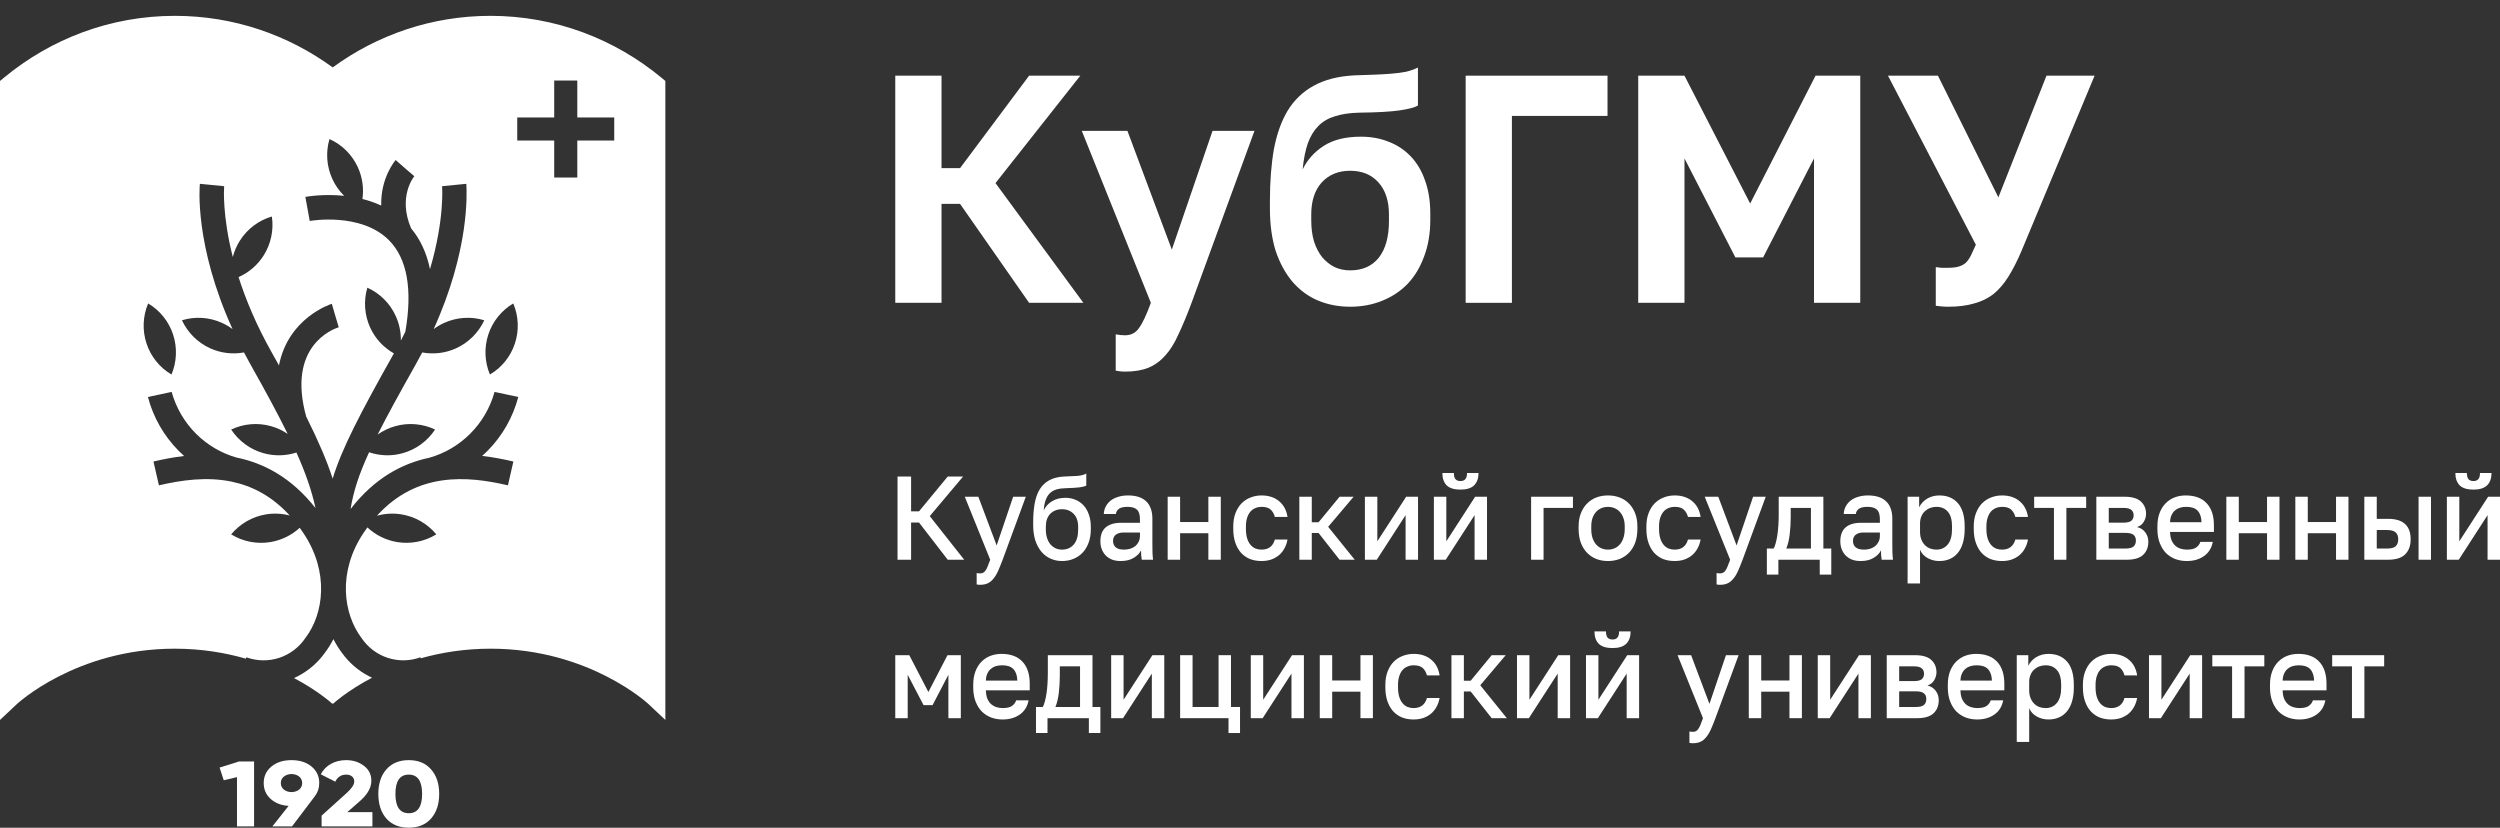 <svg width="148" height="49" viewBox="0 0 148 49" fill="none" xmlns="http://www.w3.org/2000/svg">
<rect x="0" y="0" width="148" height="49" fill="#333333" stroke="none"/>
<path d="M53 4.48H55.738V9.955H56.834L60.923 4.48H63.954L58.933 10.839L64.136 17.927H60.923L56.834 12.068H55.738V17.927H53V4.48Z" fill="white"/>
<path d="M66.597 22C66.415 22 66.232 21.981 66.05 21.942V19.791C66.232 19.829 66.415 19.849 66.597 19.849C66.963 19.849 67.243 19.701 67.437 19.407C67.644 19.125 67.875 18.632 68.131 17.927L64.041 7.746H66.743L69.372 14.777L71.782 7.746H74.265L70.541 17.927C70.273 18.645 70.017 19.259 69.774 19.772C69.543 20.297 69.281 20.719 68.989 21.04C68.697 21.372 68.362 21.616 67.985 21.77C67.608 21.923 67.145 22 66.597 22Z" fill="white"/>
<path d="M79.926 18.158C79.244 18.158 78.612 18.036 78.027 17.793C77.455 17.55 76.956 17.185 76.53 16.698C76.104 16.198 75.77 15.59 75.526 14.873C75.295 14.143 75.179 13.298 75.179 12.337V11.895C75.179 10.743 75.258 9.718 75.417 8.822C75.587 7.925 75.861 7.163 76.238 6.536C76.628 5.908 77.139 5.422 77.772 5.076C78.417 4.717 79.22 4.512 80.181 4.461C80.559 4.448 80.93 4.435 81.295 4.423C81.66 4.41 82.007 4.391 82.336 4.365C82.664 4.339 82.963 4.301 83.23 4.25C83.498 4.186 83.735 4.102 83.942 4V6.248C83.748 6.363 83.382 6.459 82.847 6.536C82.324 6.613 81.526 6.657 80.455 6.67C79.908 6.683 79.433 6.753 79.031 6.882C78.642 6.997 78.313 7.189 78.046 7.458C77.79 7.714 77.583 8.053 77.425 8.476C77.279 8.899 77.175 9.417 77.115 10.032C77.394 9.456 77.814 8.988 78.374 8.63C78.934 8.271 79.664 8.092 80.565 8.092C81.174 8.092 81.727 8.194 82.226 8.399C82.725 8.591 83.157 8.879 83.522 9.264C83.888 9.648 84.168 10.122 84.362 10.685C84.569 11.249 84.673 11.902 84.673 12.645V13.01C84.673 13.816 84.551 14.54 84.308 15.18C84.076 15.821 83.748 16.365 83.322 16.813C82.896 17.249 82.391 17.582 81.806 17.812C81.234 18.043 80.608 18.158 79.926 18.158ZM79.926 16.006C80.656 16.006 81.222 15.757 81.624 15.257C82.025 14.745 82.226 14.021 82.226 13.086V12.702C82.226 11.895 82.019 11.261 81.606 10.8C81.192 10.339 80.632 10.109 79.926 10.109C79.232 10.109 78.672 10.339 78.246 10.8C77.833 11.261 77.626 11.895 77.626 12.702V13.048C77.626 13.509 77.68 13.925 77.79 14.297C77.912 14.668 78.076 14.982 78.283 15.238C78.49 15.481 78.733 15.673 79.013 15.814C79.293 15.942 79.597 16.006 79.926 16.006Z" fill="white"/>
<path d="M86.767 4.48H95.165V6.862H89.505V17.927H86.767V4.48Z" fill="white"/>
<path d="M96.983 4.48H99.721L103.61 12.049L107.48 4.48H110.127V17.927H107.389V9.379L104.377 15.238H102.734L99.721 9.379V17.927H96.983V4.48Z" fill="white"/>
<path d="M115.328 18.158C115.194 18.158 115.06 18.151 114.927 18.139C114.805 18.126 114.695 18.113 114.598 18.1V15.814C114.695 15.827 114.805 15.84 114.927 15.853C115.06 15.853 115.194 15.853 115.328 15.853C115.596 15.853 115.809 15.827 115.967 15.776C116.138 15.725 116.278 15.648 116.387 15.545C116.497 15.43 116.594 15.289 116.679 15.123C116.764 14.943 116.862 14.732 116.971 14.489L111.768 4.48H114.726L118.304 11.684L121.152 4.48H124L119.673 14.854C119.418 15.456 119.156 15.968 118.888 16.391C118.633 16.8 118.341 17.14 118.012 17.409C117.683 17.665 117.3 17.851 116.862 17.966C116.436 18.094 115.925 18.158 115.328 18.158Z" fill="white"/>
<path d="M53.134 28.211H53.937V30.272H54.405L56.105 28.211H57.014L55.041 30.554L57.081 33.136H56.105L54.405 30.934H53.937V33.136H53.134V28.211Z" fill="white"/>
<path d="M58.018 34.62C57.952 34.62 57.885 34.613 57.818 34.599V33.923C57.885 33.938 57.952 33.945 58.018 33.945C58.094 33.945 58.157 33.931 58.206 33.902C58.259 33.879 58.306 33.834 58.346 33.769C58.391 33.708 58.433 33.626 58.473 33.523C58.518 33.419 58.567 33.29 58.621 33.136L57.115 29.407H57.918L59.002 32.291L59.979 29.407H60.728L59.357 33.136C59.258 33.398 59.167 33.623 59.082 33.811C58.998 33.998 58.904 34.151 58.801 34.268C58.703 34.39 58.592 34.479 58.467 34.535C58.342 34.592 58.192 34.62 58.018 34.62Z" fill="white"/>
<path d="M62.87 33.213C62.629 33.213 62.404 33.166 62.194 33.072C61.984 32.978 61.804 32.842 61.652 32.664C61.5 32.481 61.38 32.258 61.291 31.996C61.206 31.729 61.164 31.424 61.164 31.081V30.941C61.164 30.518 61.193 30.143 61.251 29.815C61.309 29.487 61.407 29.208 61.545 28.978C61.688 28.743 61.875 28.563 62.107 28.436C62.343 28.305 62.636 28.23 62.983 28.211C63.264 28.197 63.519 28.185 63.746 28.176C63.974 28.162 64.161 28.115 64.308 28.035V28.746C64.237 28.788 64.105 28.823 63.913 28.851C63.722 28.875 63.445 28.891 63.084 28.901C62.874 28.905 62.691 28.931 62.535 28.978C62.384 29.025 62.254 29.1 62.147 29.203C62.045 29.306 61.962 29.442 61.9 29.611C61.842 29.775 61.804 29.977 61.786 30.216C61.889 29.996 62.049 29.817 62.268 29.681C62.491 29.541 62.758 29.47 63.071 29.47C63.289 29.47 63.49 29.51 63.673 29.59C63.86 29.665 64.021 29.777 64.154 29.928C64.288 30.073 64.391 30.254 64.462 30.469C64.538 30.68 64.576 30.919 64.576 31.187V31.349C64.576 31.64 64.531 31.902 64.442 32.137C64.357 32.366 64.239 32.561 64.088 32.721C63.936 32.88 63.755 33.002 63.545 33.086C63.34 33.171 63.115 33.213 62.87 33.213ZM62.87 32.538C63.16 32.538 63.392 32.437 63.566 32.235C63.74 32.033 63.827 31.738 63.827 31.349V31.187C63.827 30.859 63.737 30.603 63.559 30.42C63.385 30.237 63.155 30.146 62.87 30.146C62.584 30.146 62.352 30.237 62.174 30.42C62 30.598 61.913 30.854 61.913 31.187V31.349C61.913 31.536 61.938 31.705 61.987 31.855C62.036 32.001 62.103 32.125 62.187 32.228C62.276 32.327 62.379 32.404 62.495 32.46C62.611 32.512 62.736 32.538 62.87 32.538Z" fill="white"/>
<path d="M66.347 33.213C66.155 33.213 65.984 33.185 65.832 33.129C65.685 33.068 65.56 32.986 65.457 32.882C65.355 32.774 65.277 32.65 65.223 32.51C65.17 32.369 65.143 32.214 65.143 32.045C65.143 31.675 65.248 31.4 65.457 31.222C65.667 31.039 65.975 30.948 66.381 30.948H67.485V30.744C67.485 30.462 67.424 30.27 67.304 30.167C67.188 30.059 67.003 30.005 66.749 30.005C66.521 30.005 66.354 30.043 66.247 30.117C66.14 30.193 66.077 30.296 66.059 30.427H65.344C65.353 30.268 65.39 30.122 65.457 29.991C65.529 29.855 65.625 29.738 65.745 29.639C65.87 29.541 66.019 29.466 66.193 29.414C66.367 29.358 66.564 29.33 66.782 29.33C67.001 29.33 67.197 29.355 67.371 29.407C67.549 29.459 67.701 29.541 67.826 29.653C67.951 29.761 68.047 29.902 68.114 30.075C68.185 30.249 68.221 30.458 68.221 30.701V32.186C68.221 32.383 68.223 32.556 68.227 32.706C68.232 32.852 68.243 32.995 68.261 33.136H67.592C67.578 33.028 67.567 32.936 67.558 32.861C67.554 32.786 67.552 32.692 67.552 32.58C67.467 32.753 67.32 32.903 67.11 33.03C66.905 33.152 66.65 33.213 66.347 33.213ZM66.548 32.538C66.673 32.538 66.791 32.521 66.903 32.488C67.019 32.451 67.119 32.399 67.204 32.334C67.288 32.263 67.355 32.179 67.404 32.08C67.458 31.977 67.485 31.86 67.485 31.729V31.524H66.514C66.327 31.524 66.175 31.567 66.059 31.651C65.948 31.736 65.892 31.86 65.892 32.024C65.892 32.179 65.944 32.303 66.046 32.397C66.153 32.491 66.32 32.538 66.548 32.538Z" fill="white"/>
<path d="M69.126 29.407H69.862V30.905H71.535V29.407H72.271V33.136H71.535V31.567H69.862V33.136H69.126V29.407Z" fill="white"/>
<path d="M74.682 33.213C74.441 33.213 74.218 33.175 74.013 33.1C73.812 33.021 73.636 32.901 73.484 32.742C73.337 32.582 73.221 32.383 73.136 32.144C73.051 31.904 73.009 31.625 73.009 31.306V31.166C73.009 30.866 73.054 30.601 73.143 30.371C73.232 30.141 73.353 29.949 73.504 29.794C73.66 29.639 73.839 29.524 74.039 29.449C74.245 29.369 74.459 29.33 74.682 29.33C74.914 29.33 75.119 29.363 75.297 29.428C75.48 29.494 75.634 29.585 75.759 29.703C75.888 29.815 75.991 29.949 76.067 30.104C76.143 30.258 76.194 30.425 76.221 30.603H75.471C75.427 30.429 75.346 30.286 75.23 30.174C75.114 30.061 74.931 30.005 74.682 30.005C74.557 30.005 74.439 30.028 74.327 30.075C74.216 30.117 74.118 30.186 74.033 30.279C73.948 30.373 73.881 30.495 73.832 30.645C73.783 30.791 73.758 30.964 73.758 31.166V31.306C73.758 31.527 73.783 31.717 73.832 31.876C73.881 32.031 73.948 32.158 74.033 32.256C74.118 32.355 74.216 32.427 74.327 32.474C74.439 32.517 74.557 32.538 74.682 32.538C75.097 32.538 75.36 32.338 75.471 31.94H76.221C76.185 32.137 76.123 32.315 76.033 32.474C75.948 32.629 75.839 32.763 75.705 32.875C75.572 32.983 75.418 33.068 75.244 33.129C75.07 33.185 74.882 33.213 74.682 33.213Z" fill="white"/>
<path d="M76.921 29.407H77.657V30.919H78.058L79.303 29.407H80.133L78.627 31.187L80.2 33.136H79.303L78.058 31.553H77.657V33.136H76.921V29.407Z" fill="white"/>
<path d="M80.802 29.407H81.538V32.045L83.244 29.407H83.947V33.136H83.211V30.497L81.505 33.136H80.802V29.407Z" fill="white"/>
<path d="M84.886 29.407H85.622V32.045L87.328 29.407H88.031V33.136H87.295V30.497L85.589 33.136H84.886V29.407ZM86.458 28.985C86.088 28.985 85.816 28.901 85.642 28.732C85.473 28.558 85.388 28.314 85.388 28H86.07C86.07 28.169 86.102 28.291 86.164 28.366C86.231 28.441 86.329 28.478 86.458 28.478C86.588 28.478 86.684 28.441 86.746 28.366C86.813 28.291 86.847 28.169 86.847 28H87.529C87.529 28.314 87.442 28.558 87.268 28.732C87.094 28.901 86.824 28.985 86.458 28.985Z" fill="white"/>
<path d="M90.642 29.407H93.118V30.068H91.379V33.136H90.642V29.407Z" fill="white"/>
<path d="M95.194 33.213C94.948 33.213 94.719 33.173 94.504 33.093C94.295 33.009 94.112 32.887 93.956 32.727C93.8 32.568 93.677 32.371 93.588 32.137C93.499 31.897 93.454 31.621 93.454 31.306V31.166C93.454 30.87 93.499 30.61 93.588 30.385C93.677 30.155 93.8 29.963 93.956 29.808C94.112 29.648 94.295 29.529 94.504 29.449C94.719 29.369 94.948 29.33 95.194 29.33C95.439 29.33 95.666 29.369 95.876 29.449C96.09 29.529 96.275 29.648 96.431 29.808C96.588 29.963 96.71 30.155 96.799 30.385C96.889 30.61 96.933 30.87 96.933 31.166V31.306C96.933 31.621 96.889 31.897 96.799 32.137C96.71 32.371 96.588 32.568 96.431 32.727C96.275 32.887 96.09 33.009 95.876 33.093C95.666 33.173 95.439 33.213 95.194 33.213ZM95.194 32.538C95.323 32.538 95.446 32.514 95.562 32.467C95.682 32.42 95.787 32.348 95.876 32.249C95.97 32.151 96.043 32.024 96.097 31.869C96.155 31.715 96.184 31.527 96.184 31.306V31.166C96.184 30.964 96.155 30.791 96.097 30.645C96.043 30.5 95.97 30.38 95.876 30.286C95.787 30.193 95.682 30.122 95.562 30.075C95.446 30.028 95.323 30.005 95.194 30.005C95.064 30.005 94.939 30.028 94.819 30.075C94.703 30.122 94.598 30.193 94.504 30.286C94.415 30.38 94.342 30.5 94.284 30.645C94.23 30.791 94.203 30.964 94.203 31.166V31.306C94.203 31.527 94.23 31.715 94.284 31.869C94.342 32.024 94.415 32.151 94.504 32.249C94.598 32.348 94.703 32.42 94.819 32.467C94.939 32.514 95.064 32.538 95.194 32.538Z" fill="white"/>
<path d="M99.139 33.213C98.898 33.213 98.675 33.175 98.469 33.1C98.269 33.021 98.093 32.901 97.941 32.742C97.794 32.582 97.678 32.383 97.593 32.144C97.508 31.904 97.466 31.625 97.466 31.306V31.166C97.466 30.866 97.51 30.601 97.6 30.371C97.689 30.141 97.809 29.949 97.961 29.794C98.117 29.639 98.296 29.524 98.496 29.449C98.701 29.369 98.915 29.33 99.139 29.33C99.371 29.33 99.576 29.363 99.754 29.428C99.937 29.494 100.091 29.585 100.216 29.703C100.345 29.815 100.448 29.949 100.524 30.104C100.599 30.258 100.651 30.425 100.677 30.603H99.928C99.883 30.429 99.803 30.286 99.687 30.174C99.571 30.061 99.388 30.005 99.139 30.005C99.014 30.005 98.895 30.028 98.784 30.075C98.672 30.117 98.574 30.186 98.49 30.279C98.405 30.373 98.338 30.495 98.289 30.645C98.24 30.791 98.215 30.964 98.215 31.166V31.306C98.215 31.527 98.24 31.717 98.289 31.876C98.338 32.031 98.405 32.158 98.49 32.256C98.574 32.355 98.672 32.427 98.784 32.474C98.895 32.517 99.014 32.538 99.139 32.538C99.553 32.538 99.817 32.338 99.928 31.94H100.677C100.642 32.137 100.579 32.315 100.49 32.474C100.405 32.629 100.296 32.763 100.162 32.875C100.028 32.983 99.875 33.068 99.701 33.129C99.527 33.185 99.339 33.213 99.139 33.213Z" fill="white"/>
<path d="M101.822 34.62C101.756 34.62 101.689 34.613 101.622 34.599V33.923C101.689 33.938 101.756 33.945 101.822 33.945C101.898 33.945 101.961 33.931 102.01 33.902C102.063 33.879 102.11 33.834 102.15 33.769C102.195 33.708 102.237 33.626 102.277 33.523C102.322 33.419 102.371 33.29 102.425 33.136L100.919 29.407H101.722L102.806 32.291L103.783 29.407H104.532L103.161 33.136C103.063 33.398 102.971 33.623 102.886 33.811C102.802 33.998 102.708 34.151 102.605 34.268C102.507 34.39 102.396 34.479 102.271 34.535C102.146 34.592 101.996 34.62 101.822 34.62Z" fill="white"/>
<path d="M104.598 32.474H104.999C105.044 32.404 105.084 32.298 105.12 32.158C105.16 32.017 105.193 31.858 105.22 31.679C105.247 31.496 105.267 31.302 105.28 31.095C105.294 30.884 105.3 30.673 105.3 30.462V29.407H107.943V32.474H108.412V34.015H107.729V33.136H105.28V34.015H104.598V32.474ZM107.207 32.474V30.068H106.01V30.603C106.01 30.964 105.99 31.311 105.949 31.644C105.909 31.972 105.842 32.249 105.749 32.474H107.207Z" fill="white"/>
<path d="M110.151 33.213C109.959 33.213 109.788 33.185 109.636 33.129C109.489 33.068 109.364 32.986 109.261 32.882C109.159 32.774 109.081 32.65 109.027 32.51C108.974 32.369 108.947 32.214 108.947 32.045C108.947 31.675 109.052 31.4 109.261 31.222C109.471 31.039 109.779 30.948 110.185 30.948H111.289V30.744C111.289 30.462 111.229 30.27 111.108 30.167C110.992 30.059 110.807 30.005 110.553 30.005C110.325 30.005 110.158 30.043 110.051 30.117C109.944 30.193 109.881 30.296 109.864 30.427H109.148C109.157 30.268 109.194 30.122 109.261 29.991C109.333 29.855 109.429 29.738 109.549 29.639C109.674 29.541 109.823 29.466 109.997 29.414C110.171 29.358 110.368 29.33 110.586 29.33C110.805 29.33 111.001 29.355 111.175 29.407C111.353 29.459 111.505 29.541 111.63 29.653C111.755 29.761 111.851 29.902 111.918 30.075C111.989 30.249 112.025 30.458 112.025 30.701V32.186C112.025 32.383 112.027 32.556 112.031 32.706C112.036 32.852 112.047 32.995 112.065 33.136H111.396C111.382 33.028 111.371 32.936 111.362 32.861C111.358 32.786 111.356 32.692 111.356 32.58C111.271 32.753 111.124 32.903 110.914 33.03C110.709 33.152 110.455 33.213 110.151 33.213ZM110.352 32.538C110.477 32.538 110.595 32.521 110.707 32.488C110.823 32.451 110.923 32.399 111.008 32.334C111.092 32.263 111.159 32.179 111.208 32.08C111.262 31.977 111.289 31.86 111.289 31.729V31.524H110.319C110.131 31.524 109.98 31.567 109.864 31.651C109.752 31.736 109.696 31.86 109.696 32.024C109.696 32.179 109.748 32.303 109.85 32.397C109.957 32.491 110.125 32.538 110.352 32.538Z" fill="white"/>
<path d="M112.93 29.407H113.613V30.033C113.72 29.817 113.878 29.646 114.088 29.52C114.302 29.393 114.543 29.33 114.81 29.33C115.274 29.33 115.64 29.482 115.907 29.787C116.175 30.092 116.309 30.551 116.309 31.166V31.306C116.309 31.625 116.273 31.904 116.202 32.144C116.131 32.383 116.028 32.582 115.894 32.742C115.765 32.896 115.609 33.014 115.426 33.093C115.243 33.173 115.038 33.213 114.81 33.213C114.556 33.213 114.324 33.154 114.114 33.037C113.905 32.92 113.755 32.756 113.666 32.545V34.543H112.93V29.407ZM114.636 32.538C114.913 32.538 115.136 32.437 115.305 32.235C115.475 32.033 115.56 31.724 115.56 31.306V31.166C115.56 30.772 115.477 30.481 115.312 30.293C115.147 30.101 114.922 30.005 114.636 30.005C114.511 30.005 114.391 30.026 114.275 30.068C114.159 30.11 114.054 30.174 113.96 30.258C113.871 30.338 113.8 30.441 113.746 30.568C113.693 30.69 113.666 30.83 113.666 30.99V31.482C113.666 31.661 113.693 31.815 113.746 31.947C113.8 32.078 113.871 32.188 113.96 32.277C114.05 32.366 114.152 32.432 114.268 32.474C114.384 32.517 114.507 32.538 114.636 32.538Z" fill="white"/>
<path d="M118.518 33.213C118.278 33.213 118.055 33.175 117.849 33.1C117.649 33.021 117.472 32.901 117.321 32.742C117.174 32.582 117.058 32.383 116.973 32.144C116.888 31.904 116.846 31.625 116.846 31.306V31.166C116.846 30.866 116.89 30.601 116.98 30.371C117.069 30.141 117.189 29.949 117.341 29.794C117.497 29.639 117.675 29.524 117.876 29.449C118.081 29.369 118.295 29.33 118.518 29.33C118.75 29.33 118.956 29.363 119.134 29.428C119.317 29.494 119.471 29.585 119.596 29.703C119.725 29.815 119.828 29.949 119.903 30.104C119.979 30.258 120.031 30.425 120.057 30.603H119.308C119.263 30.429 119.183 30.286 119.067 30.174C118.951 30.061 118.768 30.005 118.518 30.005C118.394 30.005 118.275 30.028 118.164 30.075C118.052 30.117 117.954 30.186 117.869 30.279C117.785 30.373 117.718 30.495 117.669 30.645C117.62 30.791 117.595 30.964 117.595 31.166V31.306C117.595 31.527 117.62 31.717 117.669 31.876C117.718 32.031 117.785 32.158 117.869 32.256C117.954 32.355 118.052 32.427 118.164 32.474C118.275 32.517 118.394 32.538 118.518 32.538C118.933 32.538 119.196 32.338 119.308 31.94H120.057C120.022 32.137 119.959 32.315 119.87 32.474C119.785 32.629 119.676 32.763 119.542 32.875C119.408 32.983 119.254 33.068 119.081 33.129C118.907 33.185 118.719 33.213 118.518 33.213Z" fill="white"/>
<path d="M121.594 30.068H120.423V29.407H123.501V30.068H122.33V33.136H121.594V30.068Z" fill="white"/>
<path d="M124.103 29.407H125.776C126.222 29.407 126.545 29.503 126.746 29.695C126.947 29.883 127.047 30.125 127.047 30.42C127.047 30.584 127 30.744 126.907 30.898C126.813 31.049 126.681 31.149 126.512 31.201C126.731 31.257 126.896 31.365 127.007 31.524C127.123 31.679 127.181 31.862 127.181 32.073C127.181 32.397 127.078 32.655 126.873 32.847C126.668 33.039 126.347 33.136 125.91 33.136H124.103V29.407ZM125.809 32.474C126.05 32.474 126.215 32.434 126.305 32.355C126.398 32.27 126.445 32.153 126.445 32.003C126.445 31.853 126.398 31.74 126.305 31.665C126.215 31.585 126.05 31.546 125.809 31.546H124.839V32.474H125.809ZM125.709 30.941C125.932 30.941 126.088 30.903 126.177 30.828C126.267 30.748 126.311 30.64 126.311 30.505C126.311 30.369 126.267 30.263 126.177 30.188C126.088 30.108 125.932 30.068 125.709 30.068H124.839V30.941H125.709Z" fill="white"/>
<path d="M129.458 33.213C129.222 33.213 128.999 33.175 128.789 33.1C128.579 33.021 128.394 32.903 128.234 32.749C128.077 32.589 127.953 32.39 127.859 32.151C127.765 31.912 127.718 31.63 127.718 31.306V31.166C127.718 30.856 127.763 30.587 127.852 30.357C127.941 30.127 128.062 29.937 128.214 29.787C128.37 29.632 128.548 29.517 128.749 29.442C128.95 29.367 129.164 29.33 129.391 29.33C129.931 29.33 130.343 29.482 130.629 29.787C130.919 30.092 131.064 30.528 131.064 31.095V31.489H128.468C128.472 31.682 128.501 31.846 128.555 31.982C128.613 32.113 128.686 32.221 128.776 32.305C128.869 32.385 128.974 32.444 129.09 32.481C129.21 32.519 129.333 32.538 129.458 32.538C129.712 32.538 129.897 32.495 130.013 32.411C130.134 32.327 130.216 32.216 130.261 32.08H130.997C130.926 32.451 130.749 32.732 130.468 32.925C130.192 33.117 129.855 33.213 129.458 33.213ZM129.425 30.005C129.3 30.005 129.179 30.021 129.063 30.054C128.952 30.087 128.851 30.141 128.762 30.216C128.677 30.286 128.608 30.38 128.555 30.497C128.501 30.61 128.472 30.748 128.468 30.913H130.328C130.323 30.739 130.297 30.594 130.248 30.476C130.203 30.359 130.14 30.265 130.06 30.195C129.98 30.125 129.884 30.075 129.772 30.047C129.665 30.019 129.549 30.005 129.425 30.005Z" fill="white"/>
<path d="M131.8 29.407H132.536V30.905H134.209V29.407H134.945V33.136H134.209V31.567H132.536V33.136H131.8V29.407Z" fill="white"/>
<path d="M135.884 29.407H136.62V30.905H138.293V29.407H139.029V33.136H138.293V31.567H136.62V33.136H135.884V29.407Z" fill="white"/>
<path d="M139.968 29.407H140.704V30.715H141.373C141.828 30.715 142.165 30.819 142.383 31.025C142.602 31.227 142.711 31.527 142.711 31.925C142.711 32.301 142.604 32.596 142.39 32.812C142.176 33.028 141.837 33.136 141.373 33.136H139.968V29.407ZM141.306 32.474C141.551 32.474 141.723 32.43 141.821 32.341C141.924 32.247 141.975 32.108 141.975 31.925C141.975 31.743 141.924 31.607 141.821 31.517C141.723 31.424 141.551 31.377 141.306 31.377H140.704V32.474H141.306ZM143.179 29.407H143.915V33.136H143.179V29.407Z" fill="white"/>
<path d="M144.855 29.407H145.591V32.045L147.297 29.407H148V33.136H147.264V30.497L145.558 33.136H144.855V29.407ZM146.428 28.985C146.057 28.985 145.785 28.901 145.611 28.732C145.442 28.558 145.357 28.314 145.357 28H146.04C146.04 28.169 146.071 28.291 146.133 28.366C146.2 28.441 146.298 28.478 146.428 28.478C146.557 28.478 146.653 28.441 146.715 28.366C146.782 28.291 146.816 28.169 146.816 28H147.498C147.498 28.314 147.411 28.558 147.237 28.732C147.063 28.901 146.793 28.985 146.428 28.985Z" fill="white"/>
<path d="M53 38.787H53.83L54.96 40.968L56.091 38.787H56.881V42.516H56.145V39.948L55.208 41.742H54.673L53.736 39.948V42.516H53V38.787Z" fill="white"/>
<path d="M59.355 42.593C59.118 42.593 58.895 42.556 58.685 42.48C58.476 42.401 58.291 42.283 58.13 42.129C57.974 41.969 57.849 41.77 57.755 41.531C57.662 41.291 57.615 41.01 57.615 40.687V40.546C57.615 40.236 57.66 39.967 57.749 39.737C57.838 39.507 57.958 39.317 58.11 39.167C58.266 39.012 58.444 38.897 58.645 38.822C58.846 38.747 59.06 38.71 59.288 38.71C59.827 38.71 60.24 38.862 60.525 39.167C60.815 39.472 60.96 39.908 60.96 40.475V40.869H58.364C58.369 41.062 58.398 41.226 58.451 41.362C58.509 41.493 58.583 41.601 58.672 41.685C58.766 41.765 58.87 41.824 58.986 41.861C59.107 41.899 59.23 41.918 59.355 41.918C59.609 41.918 59.794 41.875 59.91 41.791C60.03 41.707 60.113 41.596 60.157 41.46H60.893C60.822 41.831 60.646 42.112 60.365 42.305C60.088 42.497 59.752 42.593 59.355 42.593ZM59.321 39.385C59.196 39.385 59.076 39.401 58.96 39.434C58.848 39.467 58.748 39.521 58.659 39.596C58.574 39.666 58.505 39.76 58.451 39.877C58.398 39.99 58.369 40.128 58.364 40.292H60.224C60.22 40.119 60.193 39.974 60.144 39.856C60.099 39.739 60.037 39.645 59.957 39.575C59.876 39.505 59.781 39.455 59.669 39.427C59.562 39.399 59.446 39.385 59.321 39.385Z" fill="white"/>
<path d="M61.33 41.854H61.731C61.776 41.784 61.816 41.678 61.852 41.538C61.892 41.397 61.925 41.238 61.952 41.059C61.979 40.876 61.999 40.682 62.012 40.475C62.025 40.264 62.032 40.053 62.032 39.842V38.787H64.675V41.854H65.143V43.395H64.461V42.516H62.012V43.395H61.33V41.854ZM63.939 41.854V39.448H62.741V39.983C62.741 40.344 62.721 40.691 62.681 41.024C62.641 41.352 62.574 41.629 62.48 41.854H63.939Z" fill="white"/>
<path d="M65.781 38.787H66.516V41.425L68.223 38.787H68.925V42.516H68.189V39.877L66.483 42.516H65.781V38.787Z" fill="white"/>
<path d="M72.728 42.516H69.864V38.787H70.6V41.854H72.139V38.787H72.875V41.854H73.41V43.395H72.728V42.516Z" fill="white"/>
<path d="M74.046 38.787H74.782V41.425L76.488 38.787H77.191V42.516H76.455V39.877L74.749 42.516H74.046V38.787Z" fill="white"/>
<path d="M78.13 38.787H78.866V40.285H80.539V38.787H81.275V42.516H80.539V40.947H78.866V42.516H78.13V38.787Z" fill="white"/>
<path d="M83.686 42.593C83.445 42.593 83.222 42.556 83.016 42.48C82.816 42.401 82.64 42.281 82.488 42.122C82.341 41.962 82.225 41.763 82.14 41.524C82.055 41.285 82.013 41.005 82.013 40.687V40.546C82.013 40.246 82.058 39.981 82.147 39.751C82.236 39.521 82.356 39.329 82.508 39.174C82.664 39.019 82.843 38.904 83.043 38.829C83.249 38.749 83.463 38.71 83.686 38.71C83.918 38.71 84.123 38.742 84.301 38.808C84.484 38.874 84.638 38.965 84.763 39.083C84.892 39.195 84.995 39.329 85.071 39.483C85.146 39.638 85.198 39.805 85.225 39.983H84.475C84.43 39.809 84.35 39.666 84.234 39.554C84.118 39.441 83.935 39.385 83.686 39.385C83.561 39.385 83.442 39.408 83.331 39.455C83.219 39.498 83.121 39.566 83.037 39.659C82.952 39.753 82.885 39.875 82.836 40.025C82.787 40.171 82.762 40.344 82.762 40.546V40.687C82.762 40.907 82.787 41.097 82.836 41.256C82.885 41.411 82.952 41.538 83.037 41.636C83.121 41.735 83.219 41.807 83.331 41.854C83.442 41.897 83.561 41.918 83.686 41.918C84.1 41.918 84.364 41.718 84.475 41.32H85.225C85.189 41.517 85.126 41.695 85.037 41.854C84.952 42.009 84.843 42.143 84.709 42.255C84.576 42.363 84.422 42.448 84.248 42.509C84.074 42.565 83.886 42.593 83.686 42.593Z" fill="white"/>
<path d="M85.925 38.787H86.661V40.3H87.062L88.307 38.787H89.137L87.631 40.567L89.204 42.516H88.307L87.062 40.933H86.661V42.516H85.925V38.787Z" fill="white"/>
<path d="M89.806 38.787H90.542V41.425L92.248 38.787H92.951V42.516H92.215V39.877L90.509 42.516H89.806V38.787Z" fill="white"/>
<path d="M93.89 38.787H94.626V41.425L96.332 38.787H97.035V42.516H96.299V39.877L94.593 42.516H93.89V38.787ZM95.462 38.365C95.092 38.365 94.82 38.281 94.646 38.112C94.477 37.938 94.392 37.694 94.392 37.38H95.074C95.074 37.549 95.105 37.671 95.168 37.746C95.235 37.821 95.333 37.858 95.462 37.858C95.592 37.858 95.688 37.821 95.75 37.746C95.817 37.671 95.85 37.549 95.85 37.38H96.533C96.533 37.694 96.446 37.938 96.272 38.112C96.098 38.281 95.828 38.365 95.462 38.365Z" fill="white"/>
<path d="M100.215 44C100.148 44 100.081 43.993 100.014 43.979V43.303C100.081 43.318 100.148 43.325 100.215 43.325C100.291 43.325 100.353 43.311 100.402 43.282C100.456 43.259 100.503 43.214 100.543 43.149C100.588 43.088 100.63 43.006 100.67 42.903C100.715 42.799 100.764 42.67 100.817 42.516L99.312 38.787H100.115L101.199 41.671L102.176 38.787H102.925L101.553 42.516C101.455 42.778 101.364 43.003 101.279 43.191C101.194 43.379 101.101 43.531 100.998 43.648C100.9 43.77 100.788 43.859 100.663 43.916C100.539 43.972 100.389 44 100.215 44Z" fill="white"/>
<path d="M103.528 38.787H104.264V40.285H105.936V38.787H106.672V42.516H105.936V40.947H104.264V42.516H103.528V38.787Z" fill="white"/>
<path d="M107.611 38.787H108.347V41.425L110.054 38.787H110.756V42.516H110.02V39.877L108.314 42.516H107.611V38.787Z" fill="white"/>
<path d="M111.695 38.787H113.368C113.814 38.787 114.137 38.883 114.338 39.075C114.539 39.263 114.639 39.505 114.639 39.8C114.639 39.964 114.592 40.124 114.499 40.279C114.405 40.429 114.273 40.529 114.104 40.581C114.322 40.637 114.487 40.745 114.599 40.905C114.715 41.059 114.773 41.242 114.773 41.453C114.773 41.777 114.67 42.035 114.465 42.227C114.26 42.419 113.939 42.516 113.502 42.516H111.695V38.787ZM113.401 41.854C113.642 41.854 113.807 41.815 113.896 41.735C113.99 41.65 114.037 41.533 114.037 41.383C114.037 41.233 113.99 41.12 113.896 41.045C113.807 40.966 113.642 40.926 113.401 40.926H112.431V41.854H113.401ZM113.301 40.321C113.524 40.321 113.68 40.283 113.769 40.208C113.859 40.128 113.903 40.02 113.903 39.885C113.903 39.748 113.859 39.643 113.769 39.568C113.68 39.488 113.524 39.448 113.301 39.448H112.431V40.321H113.301Z" fill="white"/>
<path d="M117.05 42.593C116.813 42.593 116.59 42.556 116.381 42.48C116.171 42.401 115.986 42.283 115.825 42.129C115.669 41.969 115.544 41.77 115.451 41.531C115.357 41.291 115.31 41.01 115.31 40.687V40.546C115.31 40.236 115.355 39.967 115.444 39.737C115.533 39.507 115.654 39.317 115.805 39.167C115.962 39.012 116.14 38.897 116.341 38.822C116.541 38.747 116.756 38.71 116.983 38.71C117.523 38.71 117.935 38.862 118.221 39.167C118.511 39.472 118.656 39.908 118.656 40.475V40.869H116.06C116.064 41.062 116.093 41.226 116.147 41.362C116.205 41.493 116.278 41.601 116.367 41.685C116.461 41.765 116.566 41.824 116.682 41.861C116.802 41.899 116.925 41.918 117.05 41.918C117.304 41.918 117.489 41.875 117.605 41.791C117.726 41.707 117.808 41.596 117.853 41.46H118.589C118.517 41.831 118.341 42.112 118.06 42.305C117.784 42.497 117.447 42.593 117.05 42.593ZM117.016 39.385C116.892 39.385 116.771 39.401 116.655 39.434C116.544 39.467 116.443 39.521 116.354 39.596C116.269 39.666 116.2 39.76 116.147 39.877C116.093 39.99 116.064 40.128 116.06 40.292H117.92C117.915 40.119 117.888 39.974 117.839 39.856C117.795 39.739 117.732 39.645 117.652 39.575C117.572 39.505 117.476 39.455 117.364 39.427C117.257 39.399 117.141 39.385 117.016 39.385Z" fill="white"/>
<path d="M119.392 38.787H120.075V39.413C120.182 39.197 120.34 39.026 120.55 38.9C120.764 38.773 121.005 38.71 121.272 38.71C121.736 38.71 122.102 38.862 122.37 39.167C122.637 39.472 122.771 39.931 122.771 40.546V40.687C122.771 41.005 122.735 41.285 122.664 41.524C122.593 41.763 122.49 41.962 122.356 42.122C122.227 42.276 122.071 42.394 121.888 42.473C121.705 42.553 121.5 42.593 121.272 42.593C121.018 42.593 120.786 42.534 120.576 42.417C120.367 42.3 120.217 42.136 120.128 41.925V43.923H119.392V38.787ZM121.098 41.918C121.375 41.918 121.598 41.817 121.767 41.615C121.937 41.413 122.022 41.104 122.022 40.687V40.546C122.022 40.152 121.939 39.861 121.774 39.673C121.609 39.481 121.384 39.385 121.098 39.385C120.973 39.385 120.853 39.406 120.737 39.448C120.621 39.49 120.516 39.554 120.423 39.638C120.333 39.718 120.262 39.821 120.209 39.948C120.155 40.07 120.128 40.211 120.128 40.37V40.862C120.128 41.041 120.155 41.195 120.209 41.327C120.262 41.458 120.333 41.568 120.423 41.657C120.512 41.746 120.614 41.812 120.73 41.854C120.846 41.897 120.969 41.918 121.098 41.918Z" fill="white"/>
<path d="M124.981 42.593C124.74 42.593 124.517 42.556 124.312 42.48C124.111 42.401 123.935 42.281 123.783 42.122C123.636 41.962 123.52 41.763 123.435 41.524C123.35 41.285 123.308 41.005 123.308 40.687V40.546C123.308 40.246 123.353 39.981 123.442 39.751C123.531 39.521 123.651 39.329 123.803 39.174C123.959 39.019 124.138 38.904 124.338 38.829C124.544 38.749 124.758 38.71 124.981 38.71C125.213 38.71 125.418 38.742 125.596 38.808C125.779 38.874 125.933 38.965 126.058 39.083C126.187 39.195 126.29 39.329 126.366 39.483C126.441 39.638 126.493 39.805 126.52 39.983H125.77C125.726 39.809 125.645 39.666 125.529 39.554C125.413 39.441 125.23 39.385 124.981 39.385C124.856 39.385 124.738 39.408 124.626 39.455C124.515 39.498 124.416 39.566 124.332 39.659C124.247 39.753 124.18 39.875 124.131 40.025C124.082 40.171 124.057 40.344 124.057 40.546V40.687C124.057 40.907 124.082 41.097 124.131 41.256C124.18 41.411 124.247 41.538 124.332 41.636C124.416 41.735 124.515 41.807 124.626 41.854C124.738 41.897 124.856 41.918 124.981 41.918C125.395 41.918 125.659 41.718 125.77 41.32H126.52C126.484 41.517 126.421 41.695 126.332 41.854C126.247 42.009 126.138 42.143 126.004 42.255C125.871 42.363 125.717 42.448 125.543 42.509C125.369 42.565 125.181 42.593 124.981 42.593Z" fill="white"/>
<path d="M127.22 38.787H127.956V41.425L129.662 38.787H130.365V42.516H129.629V39.877L127.923 42.516H127.22V38.787Z" fill="white"/>
<path d="M132.14 39.448H130.969V38.787H134.047V39.448H132.876V42.516H132.14V39.448Z" fill="white"/>
<path d="M136.123 42.593C135.886 42.593 135.663 42.556 135.454 42.48C135.244 42.401 135.059 42.283 134.898 42.129C134.742 41.969 134.617 41.77 134.524 41.531C134.43 41.291 134.383 41.01 134.383 40.687V40.546C134.383 40.236 134.428 39.967 134.517 39.737C134.606 39.507 134.727 39.317 134.878 39.167C135.034 39.012 135.213 38.897 135.413 38.822C135.614 38.747 135.828 38.71 136.056 38.71C136.596 38.71 137.008 38.862 137.294 39.167C137.584 39.472 137.729 39.908 137.729 40.475V40.869H135.132C135.137 41.062 135.166 41.226 135.219 41.362C135.277 41.493 135.351 41.601 135.44 41.685C135.534 41.765 135.639 41.824 135.755 41.861C135.875 41.899 135.998 41.918 136.123 41.918C136.377 41.918 136.562 41.875 136.678 41.791C136.798 41.707 136.881 41.596 136.926 41.46H137.662C137.59 41.831 137.414 42.112 137.133 42.305C136.856 42.497 136.52 42.593 136.123 42.593ZM136.089 39.385C135.964 39.385 135.844 39.401 135.728 39.434C135.616 39.467 135.516 39.521 135.427 39.596C135.342 39.666 135.273 39.76 135.219 39.877C135.166 39.99 135.137 40.128 135.132 40.292H136.993C136.988 40.119 136.961 39.974 136.912 39.856C136.868 39.739 136.805 39.645 136.725 39.575C136.645 39.505 136.549 39.455 136.437 39.427C136.33 39.399 136.214 39.385 136.089 39.385Z" fill="white"/>
<path d="M139.236 39.448H138.065V38.787H141.143V39.448H139.972V42.516H139.236V39.448Z" fill="white"/>
<path fill-rule="evenodd" clip-rule="evenodd" d="M19.695 3.991C17.06 2.069 13.836 0.938 10.355 0.938C6.519 0.938 2.994 2.312 0.227 4.605L0 4.793V5.092V41.201V42.62L1.019 41.663L1.019 41.663L1.02 41.663L1.02 41.663L1.025 41.658L1.05 41.636C1.074 41.614 1.112 41.581 1.163 41.538C1.265 41.453 1.421 41.327 1.629 41.175C2.043 40.87 2.662 40.46 3.466 40.049C5.074 39.226 7.415 38.402 10.346 38.402C11.931 38.402 13.342 38.643 14.559 38.994L14.586 38.912C15.213 39.141 15.897 39.152 16.53 38.944C17.164 38.736 17.71 38.32 18.084 37.763C19.161 36.343 19.52 33.864 17.94 31.526C17.875 31.43 17.81 31.337 17.744 31.246C17.26 31.688 16.659 31.983 16.008 32.091C15.205 32.224 14.38 32.062 13.685 31.634C14.208 31.005 14.938 30.585 15.742 30.452C16.215 30.374 16.695 30.398 17.152 30.518C16.095 29.359 14.918 28.767 13.727 28.517L13.726 28.517L13.711 28.513C12.233 28.206 10.733 28.423 9.408 28.732L9.085 27.322C9.647 27.19 10.258 27.07 10.9 26.994C10.788 26.895 10.678 26.792 10.573 26.685C9.7 25.804 9.073 24.706 8.757 23.501L9.527 23.338L10.161 23.201C10.424 24.148 10.929 25.009 11.625 25.697C12.287 26.351 13.101 26.828 13.99 27.084C15.613 27.413 17.253 28.268 18.678 30.078C18.459 29.07 18.108 28.039 17.549 26.789C16.92 26.993 16.243 27.009 15.601 26.829C14.817 26.61 14.136 26.113 13.685 25.429C14.421 25.08 15.257 25.008 16.041 25.228C16.396 25.327 16.729 25.483 17.03 25.687C16.469 24.545 15.753 23.216 14.838 21.592C14.7 21.346 14.569 21.104 14.443 20.864C13.776 20.988 13.085 20.907 12.46 20.627C11.717 20.294 11.117 19.703 10.771 18.96C11.549 18.723 12.385 18.776 13.128 19.108C13.355 19.21 13.569 19.336 13.767 19.483C11.508 14.515 11.814 11.057 11.833 10.882L13.269 11.023L13.269 11.035C13.259 11.185 13.159 12.762 13.781 15.213C13.871 14.869 14.014 14.538 14.208 14.234C14.647 13.547 15.317 13.044 16.095 12.817C16.214 13.627 16.038 14.452 15.598 15.139C15.239 15.701 14.724 16.14 14.123 16.404C14.545 17.727 15.17 19.238 16.092 20.874C16.238 21.134 16.379 21.387 16.515 21.633C17.064 18.823 19.552 18.015 19.642 17.986L19.644 17.985L19.846 18.681L20.054 19.373L20.046 19.376C19.692 19.489 16.977 20.5 18.126 24.66C18.845 26.096 19.346 27.265 19.694 28.335C20.233 26.57 21.282 24.542 23.319 20.92C22.706 20.576 22.214 20.045 21.917 19.398C21.577 18.657 21.516 17.816 21.746 17.032C22.486 17.362 23.082 17.953 23.422 18.694C23.635 19.157 23.739 19.659 23.731 20.162C23.823 19.986 23.911 19.812 23.996 19.64C24.431 17.131 24.105 15.309 23.029 14.223C21.37 12.549 18.361 13.074 18.336 13.082L18.077 11.657C18.154 11.642 19.137 11.465 20.374 11.592C20.086 11.309 19.848 10.973 19.676 10.598C19.336 9.857 19.275 9.016 19.505 8.232C20.245 8.563 20.841 9.153 21.181 9.894C21.453 10.486 21.547 11.141 21.457 11.78C21.827 11.873 22.201 11.999 22.568 12.169C22.526 10.54 23.375 9.528 23.423 9.472L24.055 10.029L24.529 10.432C24.486 10.482 23.543 11.661 24.337 13.517C24.886 14.175 25.259 14.983 25.456 15.934C26.331 12.96 26.173 11.05 26.171 11.023L27.607 10.882C27.607 10.891 27.608 10.909 27.609 10.937C27.634 11.425 27.804 14.782 25.672 19.483C25.87 19.336 26.084 19.21 26.311 19.108C27.055 18.776 27.891 18.723 28.67 18.96C28.323 19.704 27.723 20.296 26.979 20.629C26.354 20.908 25.663 20.989 24.996 20.865C24.871 21.105 24.739 21.347 24.601 21.592C23.644 23.29 22.914 24.619 22.357 25.725C22.672 25.502 23.024 25.333 23.401 25.228C24.185 25.008 25.021 25.08 25.757 25.429C25.305 26.113 24.625 26.61 23.841 26.829C23.184 27.013 22.49 26.992 21.85 26.774C21.242 28.097 20.922 29.096 20.754 30.135C22.166 28.308 23.8 27.438 25.421 27.097C26.325 26.84 27.15 26.357 27.82 25.692C28.513 25.004 29.016 24.145 29.278 23.201L30.683 23.501C30.366 24.703 29.741 25.8 28.872 26.68C28.766 26.788 28.657 26.891 28.545 26.991C29.199 27.066 29.822 27.188 30.392 27.322L30.069 28.732C27.667 28.171 24.691 27.916 22.314 30.532C22.785 30.4 23.284 30.371 23.774 30.452C24.578 30.585 25.307 31.005 25.83 31.634C25.135 32.061 24.311 32.223 23.508 32.09C22.848 31.981 22.237 31.678 21.75 31.224C21.678 31.322 21.607 31.422 21.537 31.526C19.961 33.864 20.331 36.343 21.397 37.763C21.77 38.32 22.316 38.735 22.949 38.943C23.581 39.151 24.265 39.14 24.891 38.912L24.911 38.971C26.109 38.633 27.494 38.402 29.043 38.402C31.974 38.402 34.316 39.226 35.923 40.049C36.727 40.46 37.346 40.87 37.761 41.175C37.968 41.327 38.124 41.453 38.226 41.538C38.257 41.564 38.282 41.585 38.303 41.603L38.327 41.625L38.339 41.636L38.365 41.658L38.369 41.663L38.37 41.663L38.37 41.663L38.37 41.663L39.389 42.62V41.201V5.092V4.793L39.163 4.605C36.395 2.312 32.87 0.938 29.034 0.938C25.553 0.938 22.329 2.069 19.695 3.991ZM22.024 40.121C21.957 40.09 21.892 40.058 21.827 40.024C21.197 39.695 20.653 39.221 20.237 38.641C20.054 38.395 19.886 38.127 19.738 37.838C19.589 38.127 19.42 38.395 19.236 38.641C18.821 39.222 18.275 39.697 17.644 40.026C17.565 40.067 17.486 40.106 17.406 40.142C18.123 40.521 18.681 40.893 19.064 41.175C19.272 41.327 19.427 41.453 19.53 41.538C19.581 41.581 19.619 41.614 19.643 41.636L19.668 41.658L19.673 41.663C19.673 41.663 19.673 41.663 19.676 41.66C19.679 41.656 19.684 41.65 19.695 41.639C19.716 41.663 19.716 41.663 19.716 41.663L19.721 41.658L19.747 41.636C19.771 41.614 19.808 41.581 19.86 41.538C19.962 41.453 20.118 41.327 20.325 41.175C20.716 40.888 21.287 40.508 22.024 40.121ZM10.247 19.805C9.993 19.03 9.468 18.376 8.77 17.964C8.453 18.715 8.418 19.557 8.673 20.332C8.927 21.107 9.453 21.761 10.152 22.172C10.468 21.421 10.502 20.579 10.247 19.805ZM30.386 17.964C29.688 18.376 29.163 19.03 28.908 19.805C28.654 20.579 28.688 21.421 29.003 22.172C29.702 21.761 30.229 21.107 30.483 20.332C30.738 19.557 30.703 18.715 30.386 17.964ZM30.621 8.32V6.953H32.809V4.766L34.176 4.766V6.953H36.363V8.32H34.176V10.508H32.809V8.32H30.621Z" fill="white"/>
<path d="M13 45.44L13.246 46.192L14.03 46.005V48.923H15.041V45.077H14.157L13 45.44Z" fill="white"/>
<path d="M18.899 46.357C18.899 45.956 18.747 45.632 18.444 45.379C18.141 45.126 17.742 45 17.256 45C16.769 45 16.377 45.126 16.067 45.379C15.764 45.632 15.612 45.956 15.612 46.357C15.612 46.731 15.745 47.044 16.017 47.291C16.289 47.538 16.649 47.681 17.085 47.709L16.124 48.923H17.287L18.64 47.137C18.811 46.912 18.899 46.654 18.899 46.357ZM16.807 45.972C17.053 45.775 17.458 45.775 17.704 45.967C17.825 46.06 17.888 46.192 17.888 46.357C17.888 46.522 17.825 46.654 17.704 46.747C17.458 46.94 17.053 46.94 16.807 46.747C16.687 46.648 16.624 46.517 16.624 46.357C16.624 46.198 16.687 46.066 16.807 45.972Z" fill="white"/>
<path d="M22.047 48.923V48.077H20.562L21.295 47.434C21.756 47.033 21.984 46.632 21.984 46.225C21.984 45.852 21.838 45.555 21.541 45.335C21.25 45.11 20.897 45 20.486 45C19.847 45 19.266 45.291 18.994 45.841L19.847 46.275C19.986 45.995 20.201 45.857 20.498 45.857C20.796 45.857 20.972 46.022 20.972 46.264C20.972 46.45 20.821 46.676 20.524 46.945L19.038 48.286V48.923H22.047Z" fill="white"/>
<path d="M25.52 48.456C25.842 48.088 26 47.604 26 47C26 46.396 25.842 45.912 25.52 45.55C25.204 45.181 24.761 45 24.199 45C23.636 45 23.194 45.181 22.871 45.55C22.555 45.912 22.397 46.396 22.397 47C22.397 47.604 22.555 48.088 22.871 48.456C23.194 48.819 23.636 49 24.199 49C24.761 49 25.204 48.819 25.52 48.456ZM23.409 47C23.409 46.236 23.674 45.857 24.199 45.857C24.723 45.857 24.989 46.236 24.989 47C24.989 47.764 24.723 48.143 24.199 48.143C23.674 48.143 23.409 47.764 23.409 47Z" fill="white"/>
</svg>
